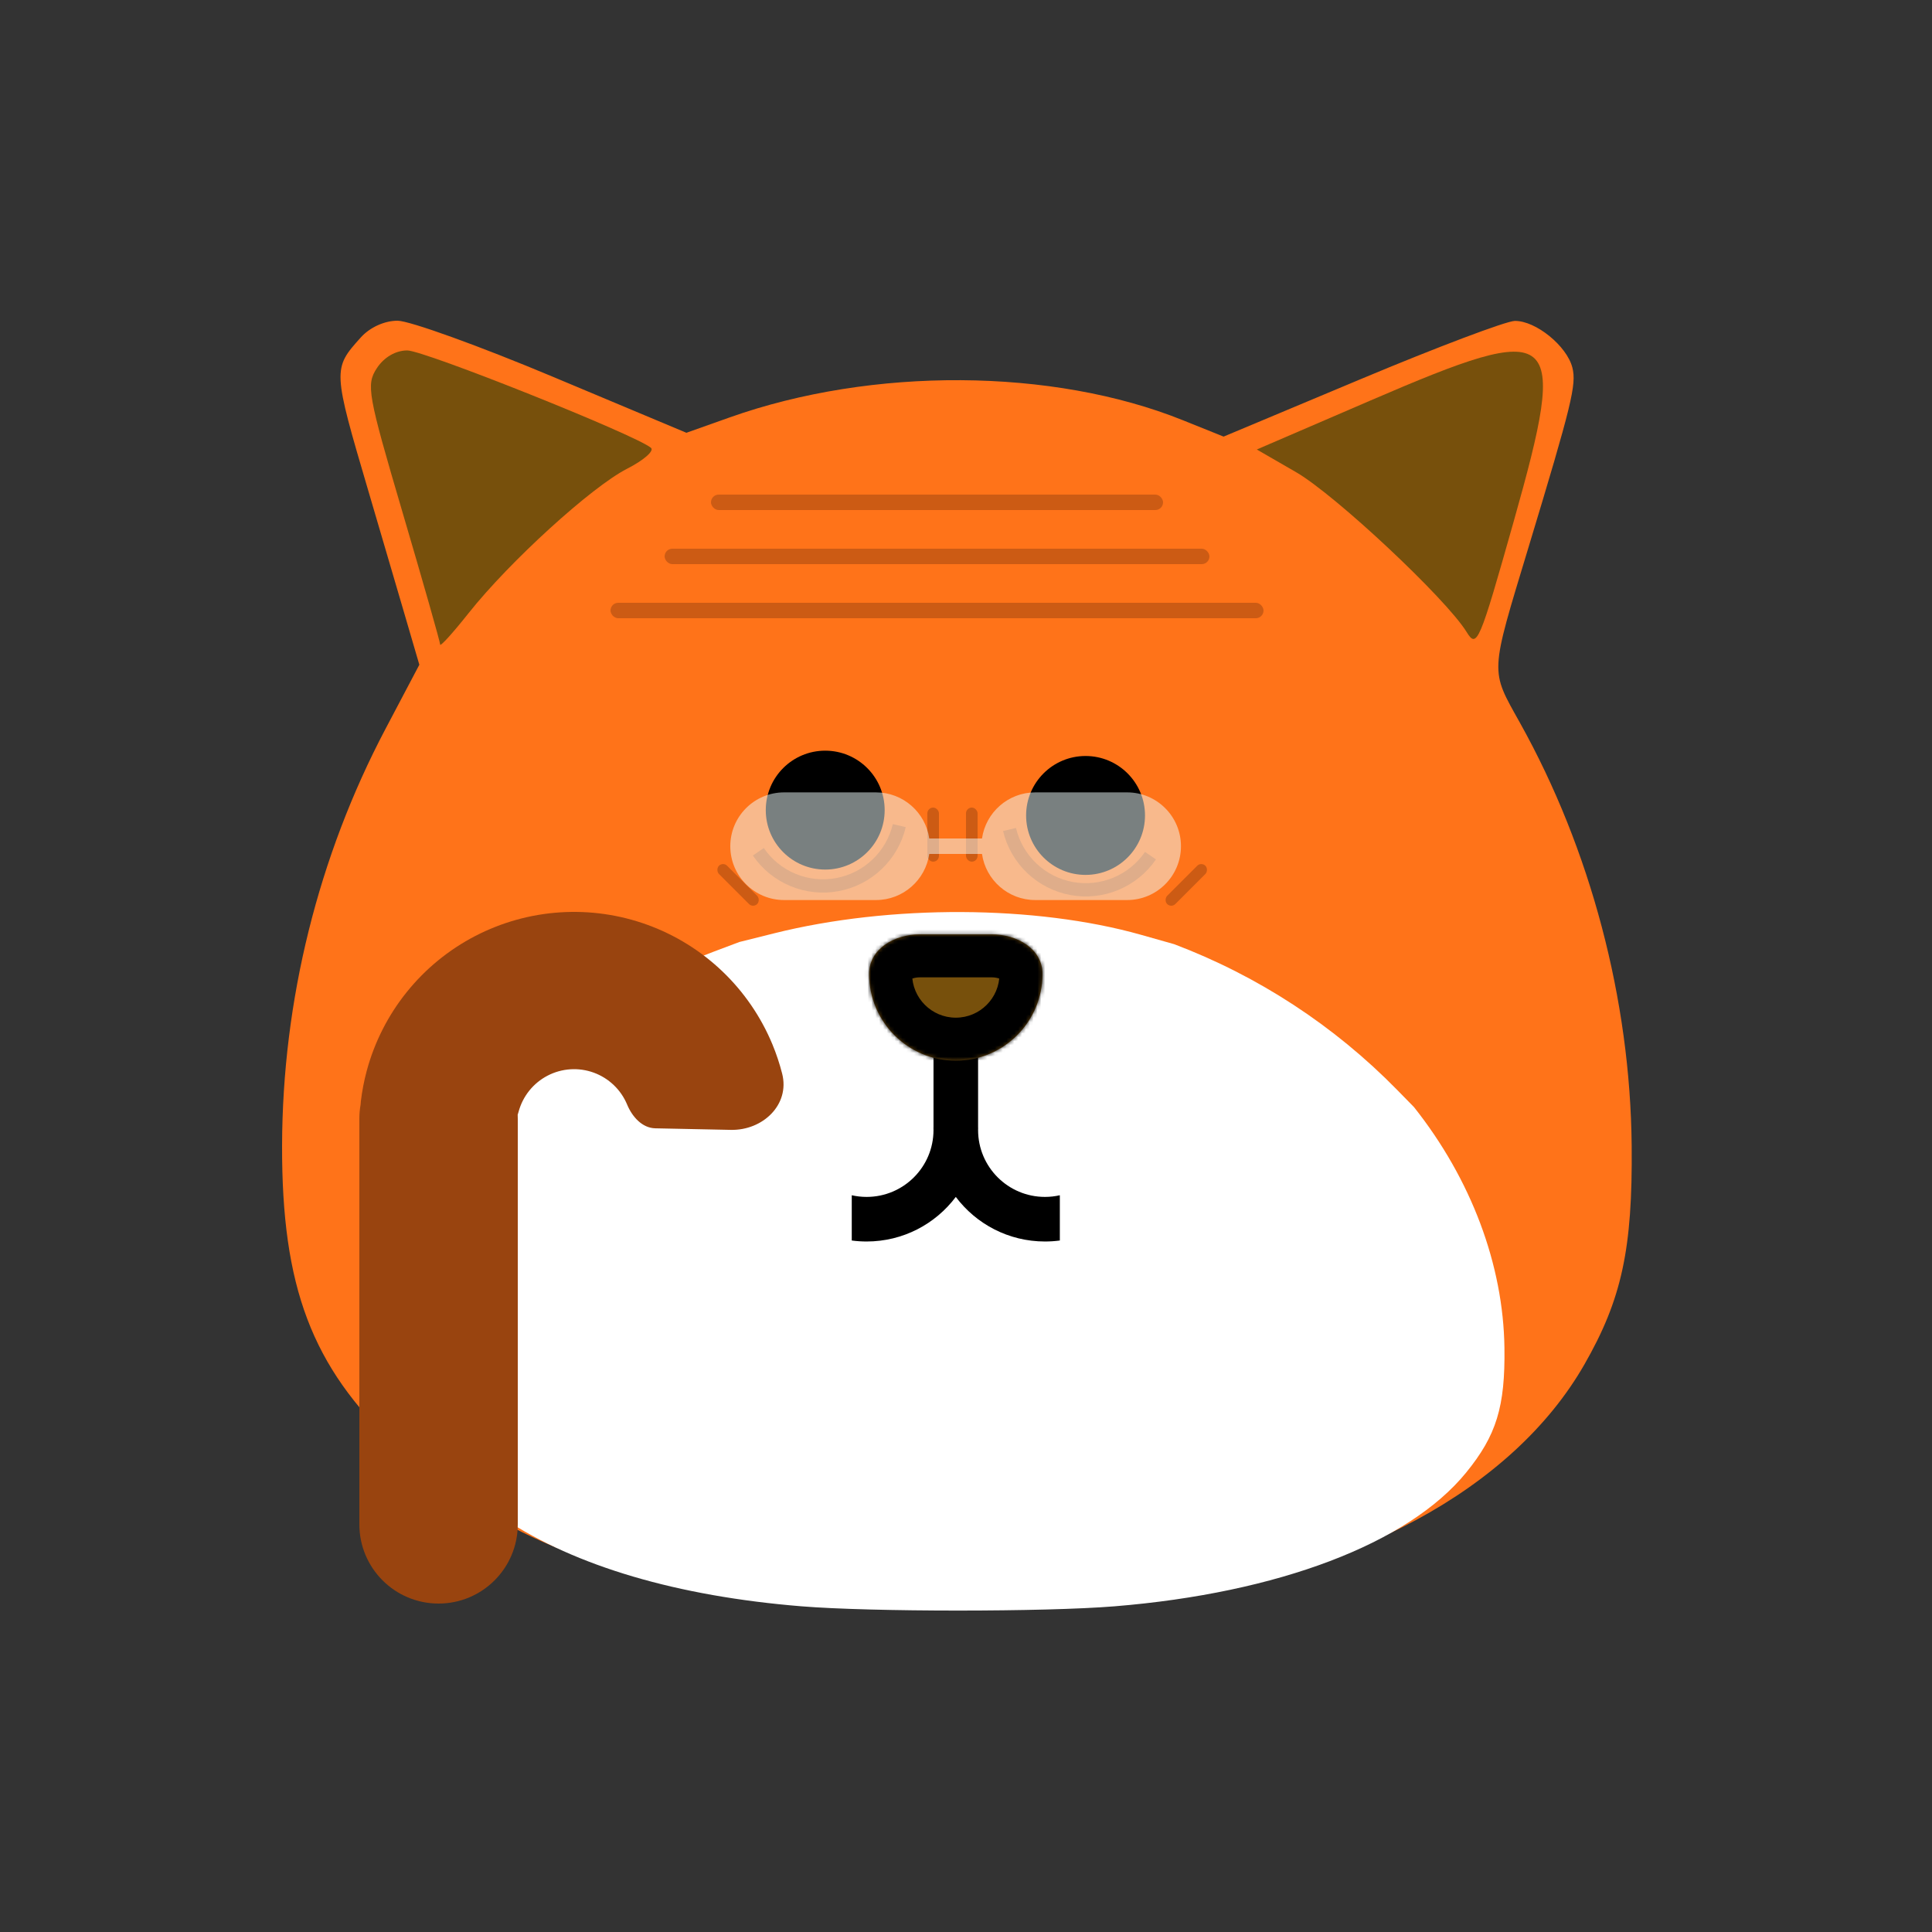 <svg width="500" height="500" viewBox="0 0 500 500" fill="none" xmlns="http://www.w3.org/2000/svg">
<rect x="0" y="0" width="500" height="500" fill="#333333" stroke="none"/>
<path fill-rule="evenodd" clip-rule="evenodd" d="M143.069 97.502L177.638 112.003L188.875 108.015C225.752 94.922 272.431 95.208 306.075 108.734L316.667 112.992L352.315 98.051C371.92 89.831 389.792 83.085 392.028 83.054C397.45 82.983 405.523 89.535 406.933 95.149C408.029 99.52 406.785 104.614 395.573 141.656C385.522 174.862 385.607 173.154 393.353 187.039C411.643 219.823 421.918 258.7 422.276 296.471C422.532 323.253 419.71 336.276 409.993 353.204C391.501 385.417 349.928 407.872 297.572 413.93C275.283 416.509 219.84 416.507 197.508 413.926C157.805 409.337 125.309 395.729 102.364 374.084C80.688 353.637 72.91 333.08 73.001 296.471C73.095 258.977 82.349 221.675 99.742 188.685L108.524 172.031L104.362 157.805C102.071 149.982 98.031 136.223 95.382 127.233C86.078 95.649 86.067 95.449 93.377 87.327C95.727 84.717 99.5 83 102.887 83C105.973 83 124.057 89.525 143.069 97.502Z" fill="#FF7319"/>
<path d="M200.442 241.519L191.347 243.79L184.7 246.292C169.92 251.856 156.217 259.874 144.157 269.982C138.11 275.051 133.032 281.141 128.3 287.455C114.223 306.24 106.733 327.48 106.657 348.83C106.584 369.676 112.878 381.382 130.422 393.025C148.993 405.35 175.294 413.099 207.429 415.712C225.503 417.181 270.377 417.183 288.417 415.714C330.793 412.264 364.44 399.478 379.407 381.135C387.272 371.496 389.555 364.08 389.348 348.83C389.059 327.322 380.742 305.185 365.939 286.517L361.583 282.069C345.314 265.455 325.62 252.584 303.872 244.353L295.299 241.928C268.069 234.226 230.288 234.063 200.442 241.519Z" fill="white"/>
<path d="M354.684 103.645L325.256 116.33L335.397 122.184C345.559 128.052 374.258 154.942 379.551 163.553C382.23 167.915 382.834 166.502 391.726 135.014C405.964 84.6 403.569 82.573 354.684 103.645Z" fill="#77500C"/>
<path d="M97.534 95.275C94.719 99.572 95.134 101.903 104.221 132.754C109.55 150.845 113.91 166.171 113.91 166.807C113.91 167.444 117.232 163.777 121.291 158.657C131.836 145.362 153.079 126.01 162.282 121.315C166.603 119.109 169.388 116.669 168.468 115.892C164.513 112.547 109.81 90.693 105.396 90.693C102.398 90.693 99.387 92.448 97.534 95.275Z" fill="#77500C"/>
<path d="M228.951 209.657C228.951 218.154 222.063 225.042 213.566 225.042C205.069 225.042 198.181 218.154 198.181 209.657C198.181 201.16 205.069 194.272 213.566 194.272C222.063 194.272 228.951 201.16 228.951 209.657Z" fill="black"/>
<path d="M296.326 211.036C296.326 219.534 289.438 226.422 280.941 226.422C272.444 226.422 265.556 219.534 265.556 211.036C265.556 202.539 272.444 195.651 280.941 195.651C289.438 195.651 296.326 202.539 296.326 211.036Z" fill="black"/>
<path fill-rule="evenodd" clip-rule="evenodd" d="M253.129 270.654H241.59V291.809H241.578C241.586 292.015 241.59 292.223 241.59 292.431V292.45V292.47C241.579 302.02 233.834 309.759 224.281 309.759C222.959 309.759 221.672 309.611 220.435 309.33V321.043C221.693 321.211 222.977 321.298 224.281 321.298C233.718 321.298 242.096 316.767 247.359 309.762C252.622 316.767 261.001 321.298 270.437 321.298C271.741 321.298 273.025 321.211 274.284 321.043V309.33C273.047 309.611 271.759 309.759 270.437 309.759C260.878 309.759 253.129 302.01 253.129 292.45C253.129 292.236 253.133 292.022 253.141 291.809H253.129V270.654Z" fill="black"/>
<mask id="path-3-inside-1_3099_147" fill="white">
<path fill-rule="evenodd" clip-rule="evenodd" d="M238.05 241.807C231.509 241.807 224.922 245.523 224.922 252.064C224.922 264.455 234.967 274.501 247.359 274.501C259.75 274.501 269.796 264.455 269.796 252.064C269.796 245.523 263.208 241.807 256.667 241.807H238.05Z"/>
</mask>
<path fill-rule="evenodd" clip-rule="evenodd" d="M238.05 241.807C231.509 241.807 224.922 245.523 224.922 252.064C224.922 264.455 234.967 274.501 247.359 274.501C259.75 274.501 269.796 264.455 269.796 252.064C269.796 245.523 263.208 241.807 256.667 241.807H238.05Z" fill="#77500C"/>
<path d="M247.359 263.374C241.113 263.374 236.049 258.31 236.049 252.064H213.795C213.795 270.601 228.822 285.628 247.359 285.628V263.374ZM258.668 252.064C258.668 258.31 253.605 263.374 247.359 263.374V285.628C265.896 285.628 280.923 270.601 280.923 252.064H258.668ZM256.667 230.68H238.05V252.934H256.667V230.68ZM280.923 252.064C280.923 244.557 276.974 238.845 272.118 235.404C267.489 232.124 261.869 230.68 256.667 230.68V252.934C257.268 252.934 257.851 253.022 258.349 253.168C258.854 253.316 259.144 253.485 259.25 253.561C259.349 253.631 259.184 253.54 258.987 253.194C258.764 252.802 258.668 252.37 258.668 252.064H280.923ZM236.049 252.064C236.049 252.37 235.953 252.802 235.731 253.194C235.534 253.54 235.369 253.631 235.467 253.561C235.574 253.485 235.864 253.316 236.369 253.168C236.867 253.022 237.45 252.934 238.05 252.934V230.68C232.849 230.68 227.228 232.124 222.599 235.404C217.744 238.845 213.795 244.557 213.795 252.064H236.049Z" fill="black" mask="url(#path-3-inside-1_3099_147)"/>
<path d="M234.409 214.065C233.427 218.215 231.26 221.99 228.172 224.931C225.084 227.872 221.208 229.852 217.015 230.631C212.822 231.409 208.493 230.952 204.555 229.315C200.617 227.678 197.24 224.931 194.834 221.41L197.674 219.47C199.703 222.441 202.553 224.758 205.875 226.139C209.197 227.52 212.85 227.906 216.387 227.25C219.925 226.593 223.195 224.922 225.801 222.441C228.406 219.96 230.234 216.775 231.063 213.273L234.409 214.065Z" fill="#CC5B14"/>
<path d="M259.591 215.065C260.573 219.215 262.74 222.99 265.828 225.931C268.916 228.872 272.792 230.852 276.985 231.631C281.178 232.409 285.507 231.952 289.445 230.315C293.383 228.678 296.76 225.931 299.166 222.41L296.326 220.47C294.297 223.441 291.447 225.758 288.125 227.139C284.803 228.52 281.15 228.906 277.613 228.25C274.075 227.593 270.805 225.922 268.199 223.441C265.594 220.96 263.766 217.775 262.937 214.273L259.591 215.065Z" fill="#CC5B14"/>
<rect x="240" y="209" width="3" height="14" rx="1.5" fill="#CC5B14"/>
<rect x="250" y="209" width="3" height="14" rx="1.5" fill="#CC5B14"/>
<rect x="310.899" y="223" width="3" height="14" rx="1.5" transform="rotate(45 310.899 223)" fill="#CC5B14"/>
<rect width="3" height="14" rx="1.5" transform="matrix(-0.707 0.707 0.707 0.707 187.121 223)" fill="#CC5B14"/>
<path fill-rule="evenodd" clip-rule="evenodd" d="M189 219C189 211.305 195.238 205.068 202.932 205.068H226.699C233.715 205.068 239.519 210.253 240.489 217H254.142C255.112 210.253 260.917 205.068 267.932 205.068H291.699C299.394 205.068 305.632 211.305 305.632 219C305.632 226.695 299.394 232.932 291.699 232.932H267.932C260.917 232.932 255.112 227.747 254.142 221H240.489C239.519 227.747 233.715 232.932 226.699 232.932H202.932C195.238 232.932 189 226.695 189 219Z" fill="#F3FFFF" fill-opacity="0.5"/>
<path fill-rule="evenodd" clip-rule="evenodd" d="M93.32 285.874C93.332 285.578 93.357 285.278 93.393 284.974C93.709 282.327 94.217 279.699 94.914 277.112C96.917 269.678 100.443 262.742 105.268 256.742C110.094 250.743 116.113 245.811 122.945 242.261C129.777 238.711 137.272 236.619 144.954 236.118C152.637 235.617 160.34 236.718 167.575 239.351C174.81 241.984 181.419 246.092 186.983 251.414C192.546 256.736 196.943 263.156 199.895 270.267C200.922 272.742 201.766 275.281 202.424 277.865C204.467 285.893 197.414 292.583 189.132 292.411L169.592 292.006C166.192 291.936 163.607 289.011 162.303 285.87C161.513 283.968 160.337 282.25 158.848 280.826C157.359 279.402 155.591 278.303 153.655 277.598C151.719 276.894 149.658 276.599 147.603 276.733C145.547 276.867 143.542 277.427 141.714 278.377C139.886 279.327 138.275 280.646 136.984 282.251C135.693 283.857 134.75 285.713 134.214 287.702C134.143 287.965 134.063 288.229 133.976 288.49C133.992 288.825 134 289.161 134 289.5V394.5C134 405.822 124.822 415 113.5 415C102.178 415 93 405.822 93 394.5V289.5C93 288.263 93.11 287.051 93.32 285.874Z" fill="#99440F"/>
<rect x="184" y="128" width="117" height="4" rx="2" fill="#CC5B14"/>
<rect x="172" y="142" width="141" height="4" rx="2" fill="#CC5B14"/>
<rect x="158" y="156" width="169" height="4" rx="2" fill="#CC5B14"/>
</svg>
